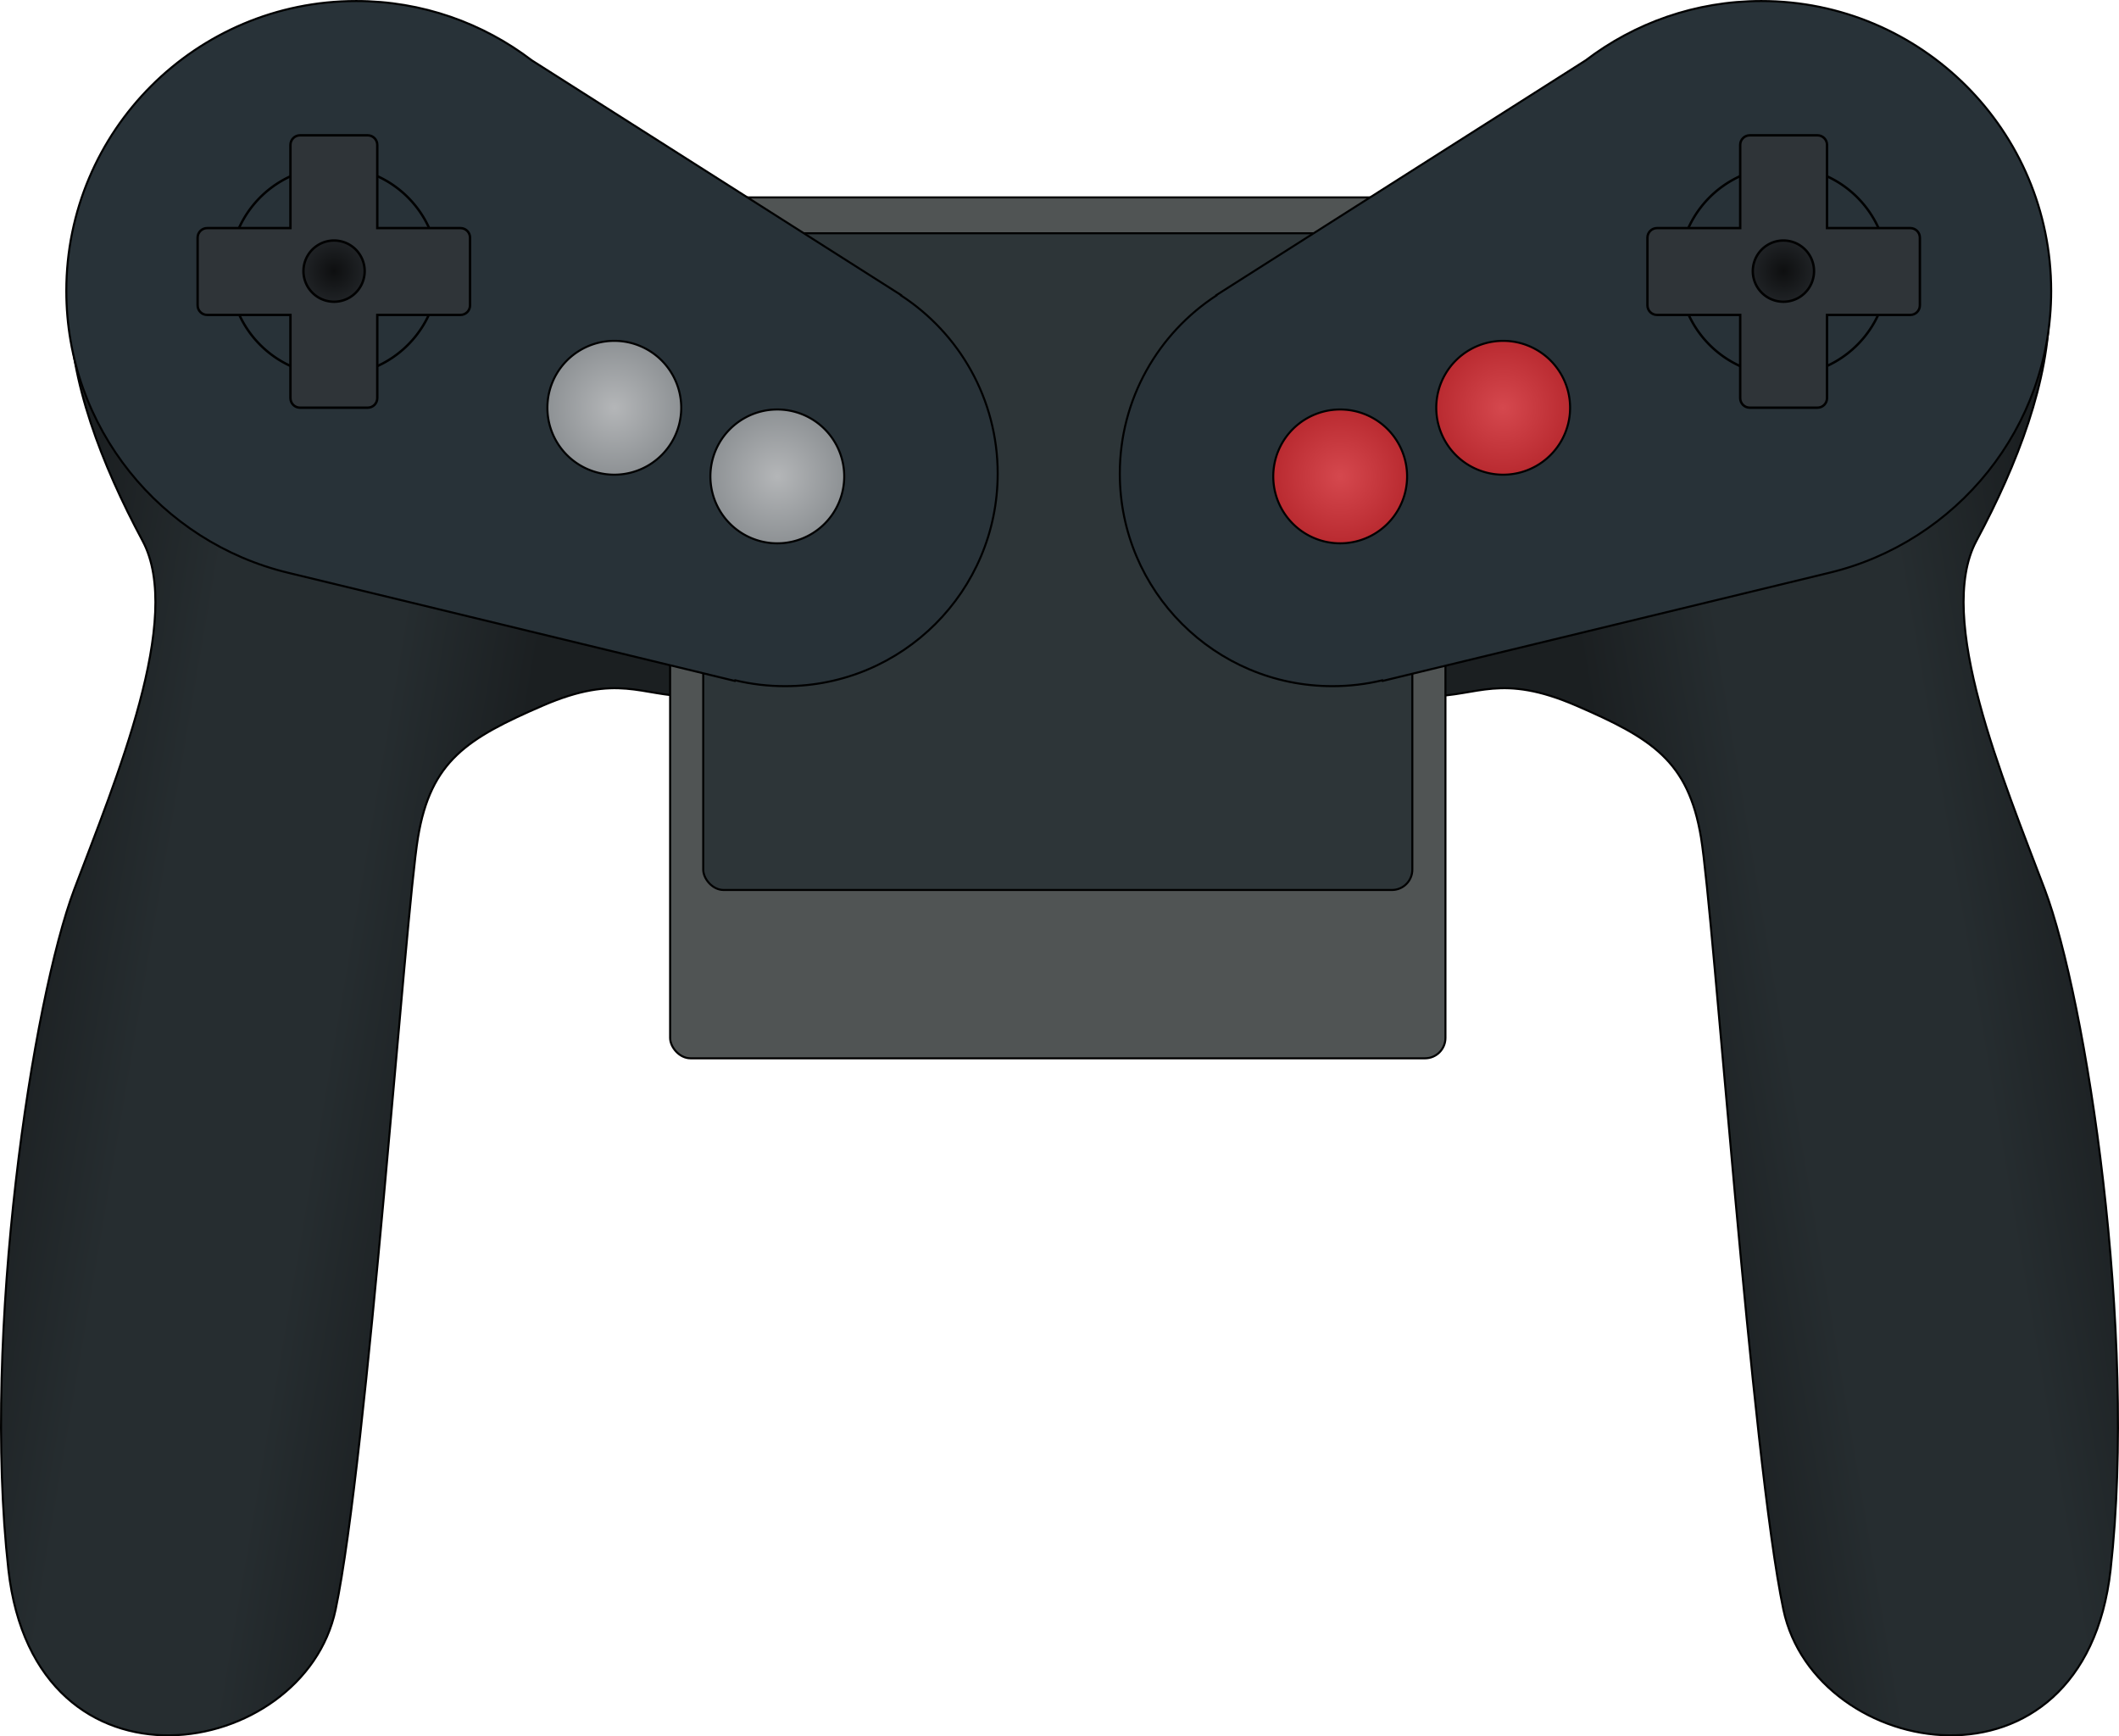<?xml version="1.0" encoding="UTF-8" standalone="no"?>
<!-- Created with Inkscape (http://www.inkscape.org/) -->

<svg
   xmlns:dc="http://purl.org/dc/elements/1.1/"
   xmlns:cc="http://creativecommons.org/ns#"
   xmlns:rdf="http://www.w3.org/1999/02/22-rdf-syntax-ns#"
   xmlns:svg="http://www.w3.org/2000/svg"
   xmlns="http://www.w3.org/2000/svg"
   xmlns:xlink="http://www.w3.org/1999/xlink"
   version="1.1"
   width="1037.818"
   height="850.349"
   id="svg5939">
  <defs
     id="defs5941">
    <radialGradient
       cx="2252.101"
       cy="16273.119"
       r="33.273"
       fx="2252.101"
       fy="16273.119"
       id="radialGradient5138"
       xlink:href="#linearGradient5124"
       gradientUnits="userSpaceOnUse" />
    <linearGradient
       id="linearGradient5124">
      <stop
         id="stop5126"
         style="stop-color:#b4b6b8;stop-opacity:1"
         offset="0" />
      <stop
         id="stop5128"
         style="stop-color:#8d9194;stop-opacity:1"
         offset="1" />
    </linearGradient>
    <radialGradient
       cx="2252.101"
       cy="16273.119"
       r="33.273"
       fx="2252.101"
       fy="16273.119"
       id="radialGradient5130"
       xlink:href="#linearGradient5124"
       gradientUnits="userSpaceOnUse" />
    <linearGradient
       id="linearGradient5876">
      <stop
         id="stop5878"
         style="stop-color:#b4b6b8;stop-opacity:1"
         offset="0" />
      <stop
         id="stop5880"
         style="stop-color:#8d9194;stop-opacity:1"
         offset="1" />
    </linearGradient>
    <radialGradient
       cx="404.852"
       cy="658.812"
       r="13.248"
       fx="404.852"
       fy="658.812"
       id="radialGradient5105"
       xlink:href="#linearGradient5080"
       gradientUnits="userSpaceOnUse" />
    <linearGradient
       id="linearGradient5080">
      <stop
         id="stop5082"
         style="stop-color:#0e0f10;stop-opacity:1"
         offset="0" />
      <stop
         id="stop5084"
         style="stop-color:#202326;stop-opacity:1"
         offset="1" />
    </linearGradient>
    <radialGradient
       cx="2252.101"
       cy="16273.119"
       r="33.273"
       fx="2252.101"
       fy="16273.119"
       id="radialGradient5114"
       xlink:href="#linearGradient5107"
       gradientUnits="userSpaceOnUse" />
    <linearGradient
       id="linearGradient5107">
      <stop
         id="stop5109"
         style="stop-color:#d5484e;stop-opacity:1"
         offset="0" />
      <stop
         id="stop5111"
         style="stop-color:#b92a30;stop-opacity:1"
         offset="1" />
    </linearGradient>
    <radialGradient
       cx="2252.101"
       cy="16273.119"
       r="33.273"
       fx="2252.101"
       fy="16273.119"
       id="radialGradient5122"
       xlink:href="#linearGradient5107"
       gradientUnits="userSpaceOnUse" />
    <linearGradient
       id="linearGradient5891">
      <stop
         id="stop5893"
         style="stop-color:#d5484e;stop-opacity:1"
         offset="0" />
      <stop
         id="stop5895"
         style="stop-color:#b92a30;stop-opacity:1"
         offset="1" />
    </linearGradient>
    <radialGradient
       cx="404.852"
       cy="658.812"
       r="13.248"
       fx="404.852"
       fy="658.812"
       id="radialGradient5086"
       xlink:href="#linearGradient5080"
       gradientUnits="userSpaceOnUse" />
    <linearGradient
       id="linearGradient5898">
      <stop
         id="stop5900"
         style="stop-color:#0e0f10;stop-opacity:1"
         offset="0" />
      <stop
         id="stop5902"
         style="stop-color:#202326;stop-opacity:1"
         offset="1" />
    </linearGradient>
    <linearGradient
       x1="800.259"
       y1="16590.85"
       x2="1026.775"
       y2="16552.141"
       id="linearGradient5033"
       xlink:href="#linearGradient5027"
       gradientUnits="userSpaceOnUse"
       gradientTransform="translate(-167.872,-15936.681)" />
    <linearGradient
       id="linearGradient5027">
      <stop
         id="stop5029"
         style="stop-color:#1b1f21;stop-opacity:1"
         offset="0" />
      <stop
         id="stop5037"
         style="stop-color:#262d30;stop-opacity:1"
         offset="0.3" />
      <stop
         id="stop5035"
         style="stop-color:#262d30;stop-opacity:1"
         offset="0.7" />
      <stop
         id="stop5031"
         style="stop-color:#1b1f21;stop-opacity:1"
         offset="1" />
    </linearGradient>
    <linearGradient
       x1="800.259"
       y1="16590.85"
       x2="1026.775"
       y2="16552.141"
       id="linearGradient5041"
       xlink:href="#linearGradient5027"
       gradientUnits="userSpaceOnUse"
       gradientTransform="matrix(-1,0,0,1,1024.913,-17.062)" />
    <linearGradient
       id="linearGradient5911">
      <stop
         id="stop5913"
         style="stop-color:#1b1f21;stop-opacity:1"
         offset="0" />
      <stop
         id="stop5915"
         style="stop-color:#262d30;stop-opacity:1"
         offset="0.3" />
      <stop
         id="stop5917"
         style="stop-color:#262d30;stop-opacity:1"
         offset="0.7" />
      <stop
         id="stop5919"
         style="stop-color:#1b1f21;stop-opacity:1"
         offset="1" />
    </linearGradient>
    <linearGradient
       x1="800.259"
       y1="16590.85"
       x2="1026.775"
       y2="16552.141"
       id="linearGradient5937"
       xlink:href="#linearGradient5027"
       gradientUnits="userSpaceOnUse"
       gradientTransform="matrix(-1,0,0,1,847.872,-15936.681)" />
  </defs>
  <g
     transform="translate(178.909,-115.75)"
     id="layer1">
    <path
       d="m -144.825,265.313 c 0,36.967 15.491,77.512 35.742,115.296 20.251,37.783 -13.095,116.813 -33.436,170.636 -20.341,53.824 -45.305,216.773 -32.283,333.205 13.022,116.433 144.717,93.443 160.261,19.6 15.544,-73.843 34.123,-340.591 40.354,-378.17 6.231,-37.579 24.202,-48.59 61.107,-64.565 36.904,-15.976 48.395,-4.611 71.483,-4.611 l 0,-190.238 z"
       id="path5039"
       style="fill:url(#linearGradient5937);fill-opacity:1;stroke:#000000;stroke-width:1px;stroke-linecap:butt;stroke-linejoin:miter;stroke-opacity:1" />
    <path
       d="m 824.825,265.312 c 0,36.967 -15.491,77.512 -35.742,115.296 -20.251,37.783 13.095,116.814 33.436,170.637 20.341,53.824 45.305,216.773 32.283,333.205 -13.022,116.432 -144.717,93.443 -160.261,19.6 -15.544,-73.843 -34.123,-340.591 -40.354,-378.17 -6.231,-37.579 -24.202,-48.59 -61.107,-64.566 -36.904,-15.976 -48.395,-4.611 -71.483,-4.611 l 0,-190.238 z"
       id="path5025"
       style="fill:url(#linearGradient5033);fill-opacity:1;stroke:#000000;stroke-width:1px;stroke-linecap:butt;stroke-linejoin:miter;stroke-opacity:1" />
    <rect
       width="379.73"
       height="421.622"
       rx="10"
       ry="10"
       x="149.293"
       y="212.421"
       id="rect5021"
       style="fill:#505454;fill-opacity:1;stroke:#000000;stroke-width:1;stroke-linecap:butt;stroke-linejoin:miter;stroke-miterlimit:4;stroke-opacity:1;stroke-dasharray:none;stroke-dashoffset:20" />
    <rect
       width="347.297"
       height="321.622"
       rx="10"
       ry="10"
       x="165.509"
       y="229.988"
       id="rect5023"
       style="fill:#2d3538;fill-opacity:1;stroke:#000000;stroke-width:1;stroke-linecap:butt;stroke-linejoin:miter;stroke-miterlimit:4;stroke-opacity:1;stroke-dasharray:none;stroke-dashoffset:20" />
    <path
       d="m 683.722,116.258 c -32.351,0 -62.157,10.842 -86.031,29.062 l -180.844,114.938 0.062,0.155 c -28.527,18.569 -47.375,50.706 -47.375,87.282 0,57.495 46.598,104.093 104.094,104.093 8.433,0 16.617,-0.982 24.469,-2.875 l 0.156,0.313 218.656,-52.938 c 62.399,-14.94 108.781,-71.083 108.781,-138.062 0,-78.403 -63.565,-141.968 -141.969,-141.968 z"
       id="path4954"
       style="fill:#283238;fill-opacity:1;stroke:#000000;stroke-width:1;stroke-linecap:butt;stroke-linejoin:miter;stroke-miterlimit:4;stroke-opacity:1;stroke-dasharray:none;stroke-dashoffset:20" />
    <path
       d="m 448.319,658.812 a 43.467,43.467 0 1 1 -86.934,0 43.467,43.467 0 1 1 86.934,0 z"
       transform="matrix(1.176,0,0,1.176,218.449,-526.233)"
       id="path5076"
       style="fill:none;stroke:#000000;stroke-width:1;stroke-linecap:round;stroke-linejoin:round;stroke-miterlimit:4;stroke-opacity:1;stroke-dasharray:none" />
    <path
       d="m 678.091,182.019 c -2.607,0 -4.705,2.099 -4.705,4.705 l 0,40.729 -40.729,0 c -2.607,0 -4.705,2.099 -4.705,4.705 l 0,33.12 c 0,2.606 2.099,4.705 4.705,4.705 l 40.729,0 0,40.729 c 0,2.606 2.098,4.705 4.705,4.705 l 33.12,0 c 2.607,0 4.705,-2.099 4.705,-4.705 l 0,-40.729 40.766,0 c 2.607,0 4.705,-2.099 4.705,-4.705 l 0,-33.12 c 0,-2.606 -2.099,-4.705 -4.705,-4.705 l -40.766,0 0,-40.729 c 0,-2.606 -2.098,-4.705 -4.705,-4.705 l -33.12,0 z"
       id="rect4293-5"
       style="fill:#2f3438;fill-opacity:1;stroke:#000000;stroke-width:1.176;stroke-linecap:butt;stroke-linejoin:miter;stroke-miterlimit:4;stroke-opacity:1;stroke-dasharray:none;stroke-dashoffset:0" />
    <path
       d="m 417.6,658.812 a 12.748,12.748 0 1 1 -25.496,0 12.748,12.748 0 1 1 25.496,0 z"
       transform="matrix(1.176,0,0,1.176,218.449,-526.233)"
       id="path4318-8"
       style="fill:url(#radialGradient5086);fill-opacity:1;stroke:#000000;stroke-width:1;stroke-linecap:round;stroke-linejoin:round;stroke-miterlimit:4;stroke-opacity:1;stroke-dasharray:none" />
    <path
       d="m 2284.874,16273.119 a 32.773,32.773 0 1 1 -65.546,0 32.773,32.773 0 1 1 65.546,0 z"
       transform="translate(-1774.635,-15924.056)"
       id="path5089"
       style="fill:url(#radialGradient5122);fill-opacity:1;stroke:#000000;stroke-width:1;stroke-linecap:butt;stroke-linejoin:miter;stroke-miterlimit:4;stroke-opacity:1;stroke-dasharray:none;stroke-dashoffset:20" />
    <path
       d="m 2284.874,16273.119 a 32.773,32.773 0 1 1 -65.546,0 32.773,32.773 0 1 1 65.546,0 z"
       transform="translate(-1694.803,-15957.669)"
       id="path5091"
       style="fill:url(#radialGradient5114);fill-opacity:1;stroke:#000000;stroke-width:1;stroke-linecap:butt;stroke-linejoin:miter;stroke-miterlimit:4;stroke-opacity:1;stroke-dasharray:none;stroke-dashoffset:20" />
    <path
       d="m -4.463,116.258 c 32.351,0 62.157,10.842 86.031,29.062 l 180.844,114.938 -0.062,0.155 c 28.527,18.569 47.375,50.706 47.375,87.282 0,57.495 -46.598,104.093 -104.094,104.093 -8.433,0 -16.617,-0.982 -24.469,-2.875 l -0.156,0.313 -218.656,-52.938 c -62.399,-14.94 -108.781,-71.083 -108.781,-138.062 0,-78.403 63.565,-141.968 141.969,-141.968 z"
       id="path5093"
       style="fill:#283238;fill-opacity:1;stroke:#000000;stroke-width:1;stroke-linecap:butt;stroke-linejoin:miter;stroke-miterlimit:4;stroke-opacity:1;stroke-dasharray:none;stroke-dashoffset:20" />
    <path
       d="m 448.319,658.812 a 43.467,43.467 0 1 1 -86.934,0 43.467,43.467 0 1 1 86.934,0 z"
       transform="matrix(-1.176,0,0,1.176,460.81,-526.233)"
       id="path5095"
       style="fill:none;stroke:#000000;stroke-width:1;stroke-linecap:round;stroke-linejoin:round;stroke-miterlimit:4;stroke-opacity:1;stroke-dasharray:none" />
    <path
       d="m 1.167,182.019 c 2.607,0 4.705,2.099 4.705,4.705 l 0,40.729 40.729,0 c 2.607,0 4.705,2.099 4.705,4.705 l 0,33.12 c 0,2.606 -2.099,4.705 -4.705,4.705 l -40.729,0 0,40.729 c 0,2.606 -2.098,4.705 -4.705,4.705 l -33.12,0 c -2.607,0 -4.705,-2.099 -4.705,-4.705 l 0,-40.729 -40.766,0 c -2.607,0 -4.705,-2.099 -4.705,-4.705 l 0,-33.12 c 0,-2.606 2.099,-4.705 4.705,-4.705 l 40.766,0 0,-40.729 c 0,-2.606 2.098,-4.705 4.705,-4.705 l 33.12,0 z"
       id="path5097"
       style="fill:#2f3438;fill-opacity:1;stroke:#000000;stroke-width:1.176;stroke-linecap:butt;stroke-linejoin:miter;stroke-miterlimit:4;stroke-opacity:1;stroke-dasharray:none;stroke-dashoffset:0" />
    <path
       d="m 417.6,658.812 a 12.748,12.748 0 1 1 -25.496,0 12.748,12.748 0 1 1 25.496,0 z"
       transform="matrix(-1.176,0,0,1.176,460.81,-526.233)"
       id="path5099"
       style="fill:url(#radialGradient5105);fill-opacity:1;stroke:#000000;stroke-width:1;stroke-linecap:round;stroke-linejoin:round;stroke-miterlimit:4;stroke-opacity:1;stroke-dasharray:none" />
    <path
       d="m 2284.874,16273.119 a 32.773,32.773 0 1 1 -65.546,0 32.773,32.773 0 1 1 65.546,0 z"
       transform="matrix(-1,0,0,1,2453.893,-15924.056)"
       id="path5101"
       style="fill:url(#radialGradient5130);fill-opacity:1;stroke:#000000;stroke-width:1;stroke-linecap:butt;stroke-linejoin:miter;stroke-miterlimit:4;stroke-opacity:1;stroke-dasharray:none;stroke-dashoffset:20" />
    <path
       d="m 2284.874,16273.119 a 32.773,32.773 0 1 1 -65.546,0 32.773,32.773 0 1 1 65.546,0 z"
       transform="matrix(-1,0,0,1,2374.061,-15957.669)"
       id="path5103"
       style="fill:url(#radialGradient5138);fill-opacity:1;stroke:#000000;stroke-width:1;stroke-linecap:butt;stroke-linejoin:miter;stroke-miterlimit:4;stroke-opacity:1;stroke-dasharray:none;stroke-dashoffset:20" />
  </g>
</svg>
